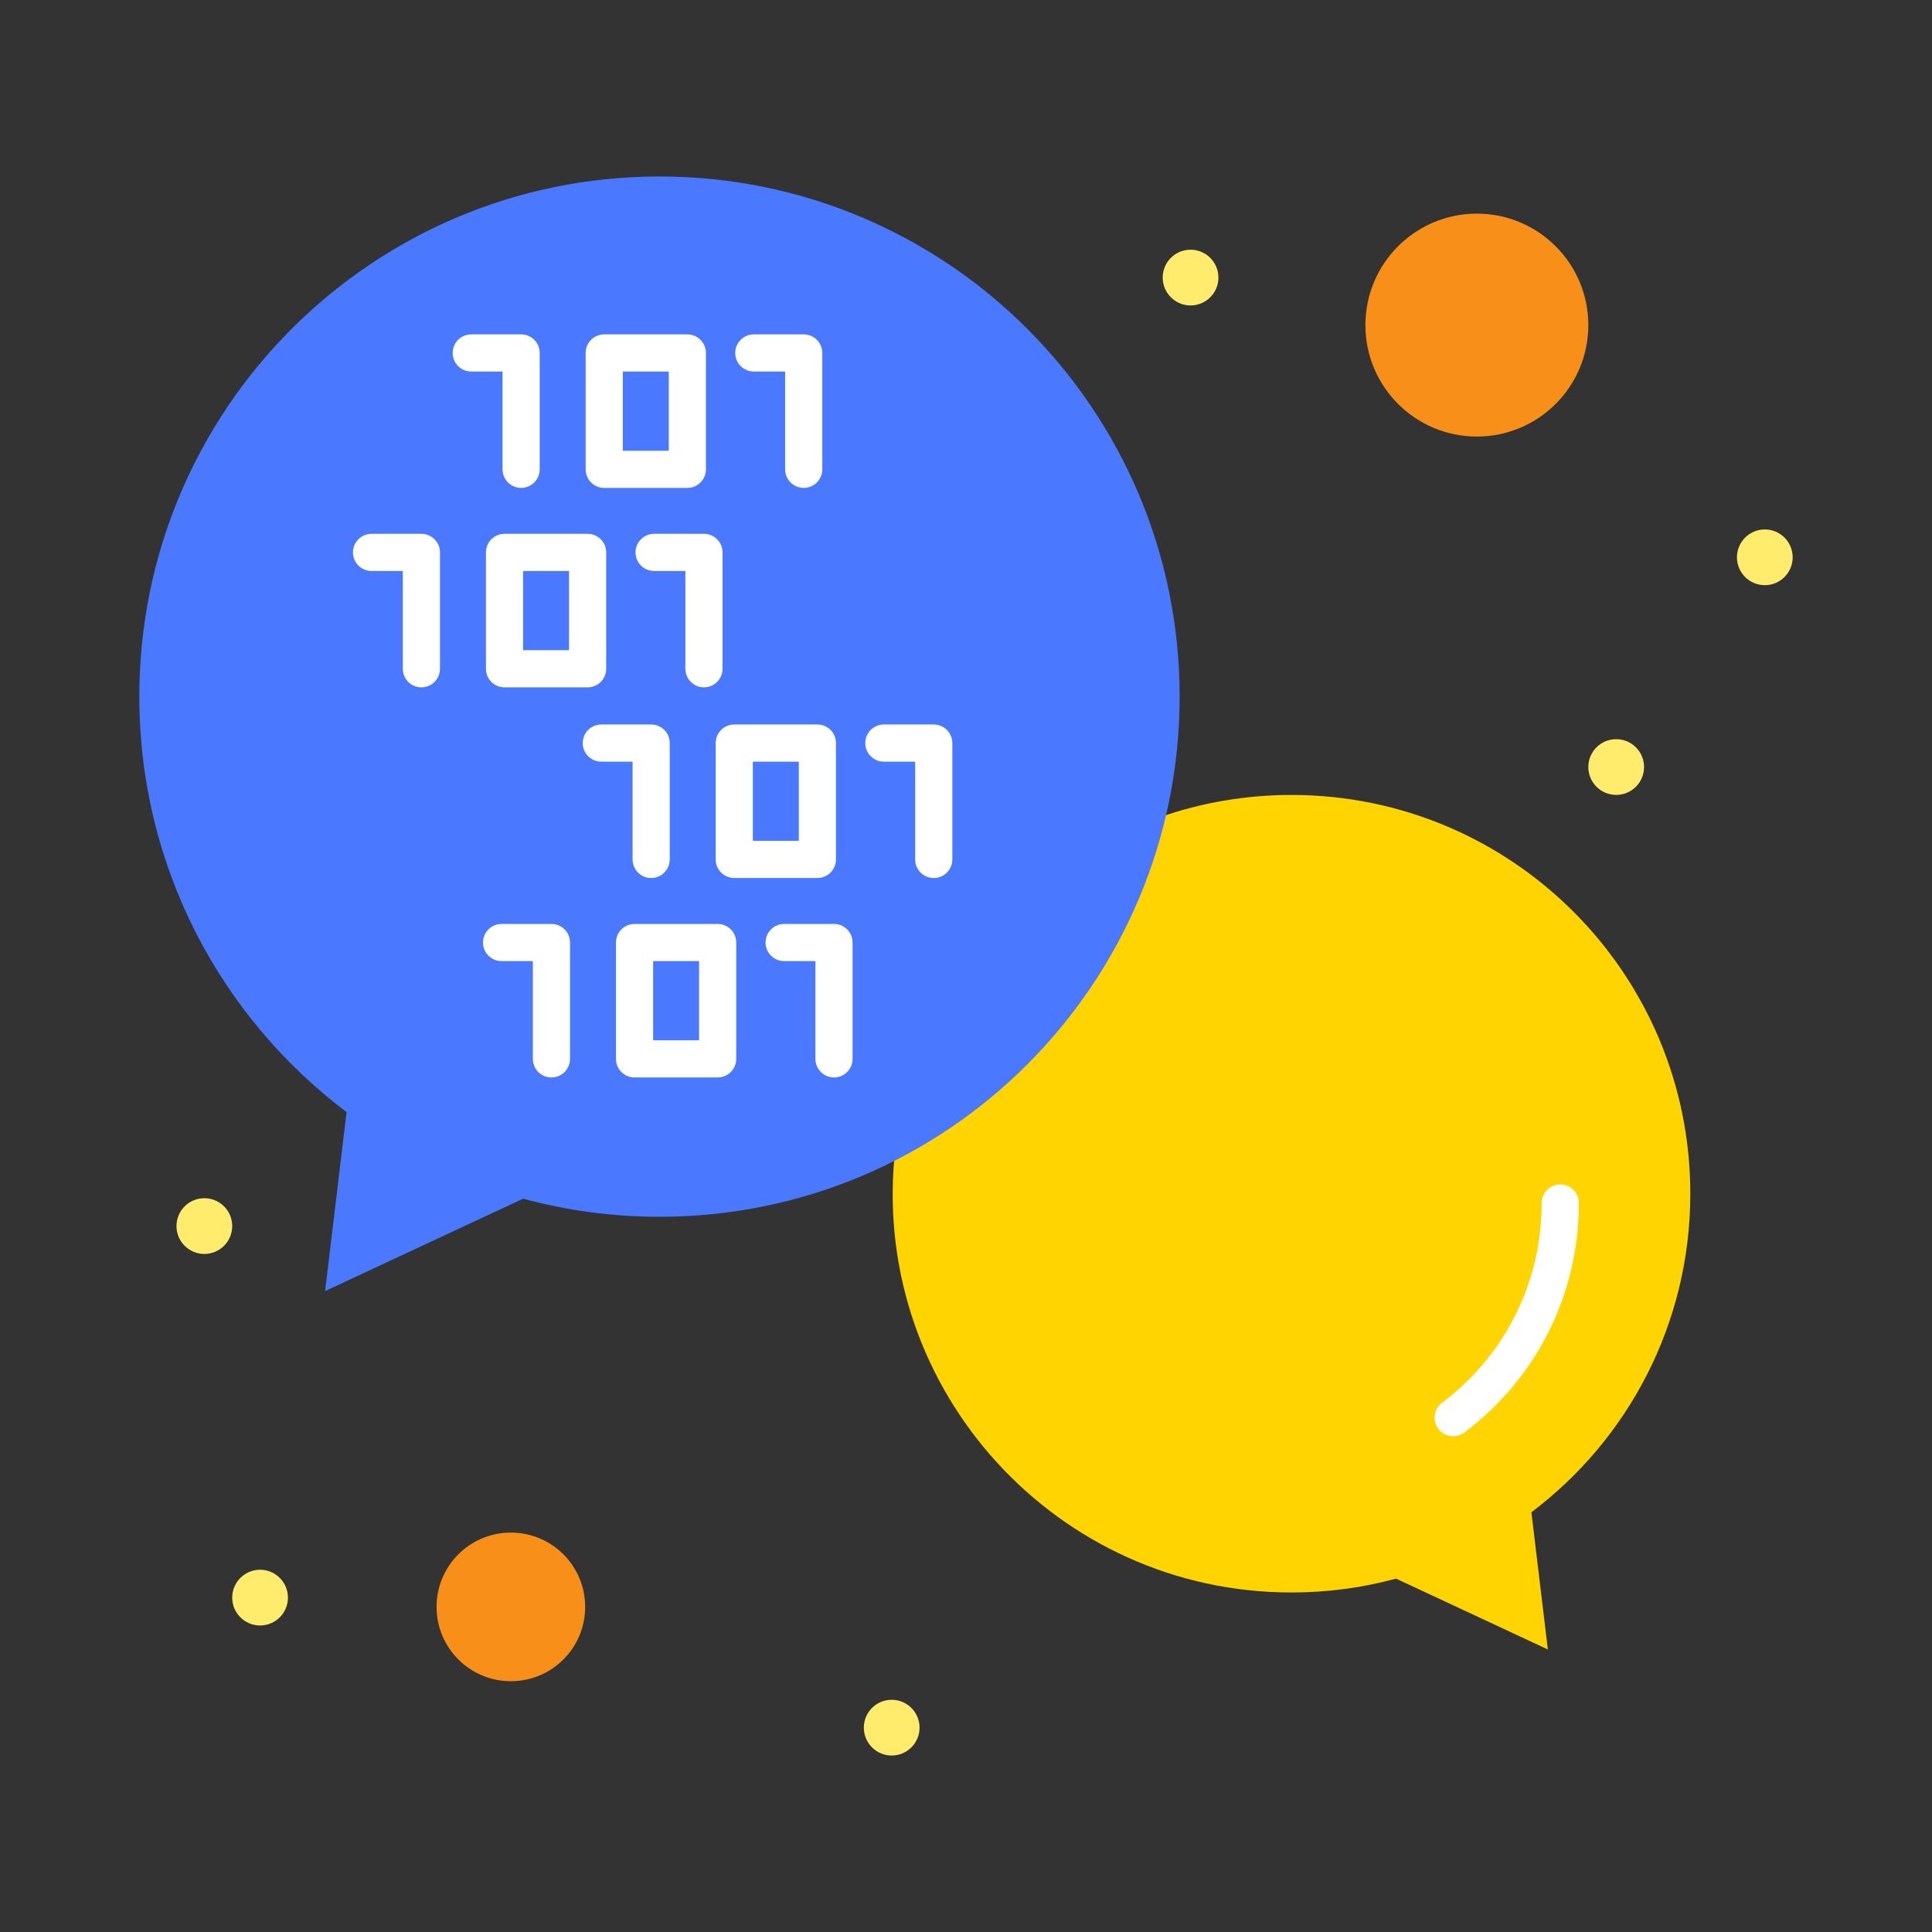 <!-- icon666.com - MILLIONS vector ICONS FREE --><svg enable-background="new 0 0 520 520" viewBox="0 0 520 520" xmlns="http://www.w3.org/2000/svg"><rect x="0" y="0" width="520" height="520" fill="#333333" stroke="none"/><g id="_x39_28_x2C__Code_x2C__Development_x2C__Integrate_x2C__Message"><g><g><path d="m454.95 321.29c0 35.04-16.8 66.15-42.771 85.74l4.431 36.93-40.86-19.07c-8.97 2.431-18.4 3.73-28.14 3.73-63.199 0-112.603-54.334-106.89-116.98l-.29-.55c35.64-18.33 62.39-51.5 72.1-91.34l.14.03c10.96-3.77 22.71-5.82 34.94-5.82 59.28 0 107.34 48.05 107.34 107.33z" fill="#ffd400"></path><path d="m391.134 386.57c-1.516 0-3.013-.686-3.996-1.989-1.662-2.204-1.224-5.34.981-7.003 17.052-12.861 26.831-32.467 26.831-53.788 0-2.762 2.238-5 5-5s5 2.238 5 5c0 24.488-11.229 47.003-30.81 61.772-.901.68-1.958 1.008-3.006 1.008z" fill="#fff"></path><circle cx="475" cy="150" fill="#ffec6c" r="7.5"></circle><circle cx="435" cy="206.45" fill="#ffec6c" r="7.5"></circle><circle cx="397.5" cy="87.5" fill="#f88f19" r="30"></circle><circle cx="320.44" cy="74.71" fill="#ffec6c" r="7.5"></circle><path d="m317.5 187.5c0 77.131-62.495 140-140 140-12.7 0-25-1.7-36.7-4.87l-53.3 24.87 5.78-48.17c-33.88-25.55-55.78-66.13-55.78-111.83 0-77.32 62.68-140 140-140s140 62.68 140 140z" fill="#4a78ff"></path><circle cx="240" cy="465" fill="#ffec6c" r="7.5"></circle><path d="m137.5 412.5c11.05 0 20 8.95 20 20 0 11.04-8.95 20-20 20s-20-8.96-20-20c0-11.05 8.95-20 20-20z" fill="#f88f19"></path><circle cx="70" cy="430" fill="#ffec6c" r="7.5"></circle><circle cx="55" cy="330" fill="#ffec6c" r="7.5"></circle><g fill="#fff"><path d="m113.42 185c-2.761 0-5-2.239-5-5v-26.32h-8.42c-2.761 0-5-2.239-5-5s2.239-5 5-5h13.42c2.761 0 5 2.239 5 5v31.32c0 2.761-2.239 5-5 5z"></path><path d="m158.16 185h-22.37c-2.761 0-5-2.239-5-5v-31.32c0-2.761 2.239-5 5-5h22.37c2.761 0 5 2.239 5 5v31.32c0 2.761-2.239 5-5 5zm-17.37-10h12.37v-21.32h-12.37z"></path><path d="m189.47 185c-2.761 0-5-2.239-5-5v-26.32h-8.42c-2.761 0-5-2.239-5-5s2.239-5 5-5h13.42c2.761 0 5 2.239 5 5v31.32c0 2.761-2.239 5-5 5z"></path><path d="m140.26 131.32c-2.761 0-5-2.239-5-5v-26.32h-8.42c-2.761 0-5-2.239-5-5s2.239-5 5-5h13.42c2.761 0 5 2.239 5 5v31.32c0 2.761-2.239 5-5 5z"></path><path d="m185 131.32h-22.37c-2.761 0-5-2.239-5-5v-31.32c0-2.761 2.239-5 5-5h22.37c2.761 0 5 2.239 5 5v31.32c0 2.761-2.239 5-5 5zm-17.37-10h12.37v-21.32h-12.37z"></path><path d="m216.32 131.32c-2.761 0-5-2.239-5-5v-26.32h-8.43c-2.761 0-5-2.239-5-5s2.239-5 5-5h13.43c2.761 0 5 2.239 5 5v31.32c0 2.761-2.239 5-5 5z"></path><path d="m148.42 290c-2.761 0-5-2.238-5-5v-26.319h-8.42c-2.761 0-5-2.239-5-5s2.239-5 5-5h13.42c2.761 0 5 2.239 5 5v31.319c0 2.762-2.239 5-5 5z"></path><path d="m193.16 290h-22.37c-2.761 0-5-2.238-5-5v-31.32c0-2.761 2.239-5 5-5h22.37c2.761 0 5 2.239 5 5v31.32c0 2.762-2.239 5-5 5zm-17.37-10h12.37v-21.319h-12.37z"></path><path d="m224.47 290c-2.761 0-5-2.238-5-5v-26.319h-8.42c-2.761 0-5-2.239-5-5s2.239-5 5-5h13.42c2.761 0 5 2.239 5 5v31.319c0 2.762-2.239 5-5 5z"></path><path d="m175.26 236.32c-2.761 0-5-2.239-5-5v-26.32h-8.42c-2.761 0-5-2.239-5-5s2.239-5 5-5h13.42c2.761 0 5 2.239 5 5v31.32c0 2.761-2.239 5-5 5z"></path><path d="m220 236.32h-22.37c-2.761 0-5-2.239-5-5v-31.32c0-2.761 2.239-5 5-5h22.37c2.761 0 5 2.239 5 5v31.32c0 2.761-2.239 5-5 5zm-17.37-10h12.37v-21.32h-12.37z"></path><path d="m251.32 236.32c-2.761 0-5-2.239-5-5v-26.32h-8.43c-2.761 0-5-2.239-5-5s2.239-5 5-5h13.43c2.761 0 5 2.239 5 5v31.32c0 2.761-2.239 5-5 5z"></path></g></g></g></g></svg>